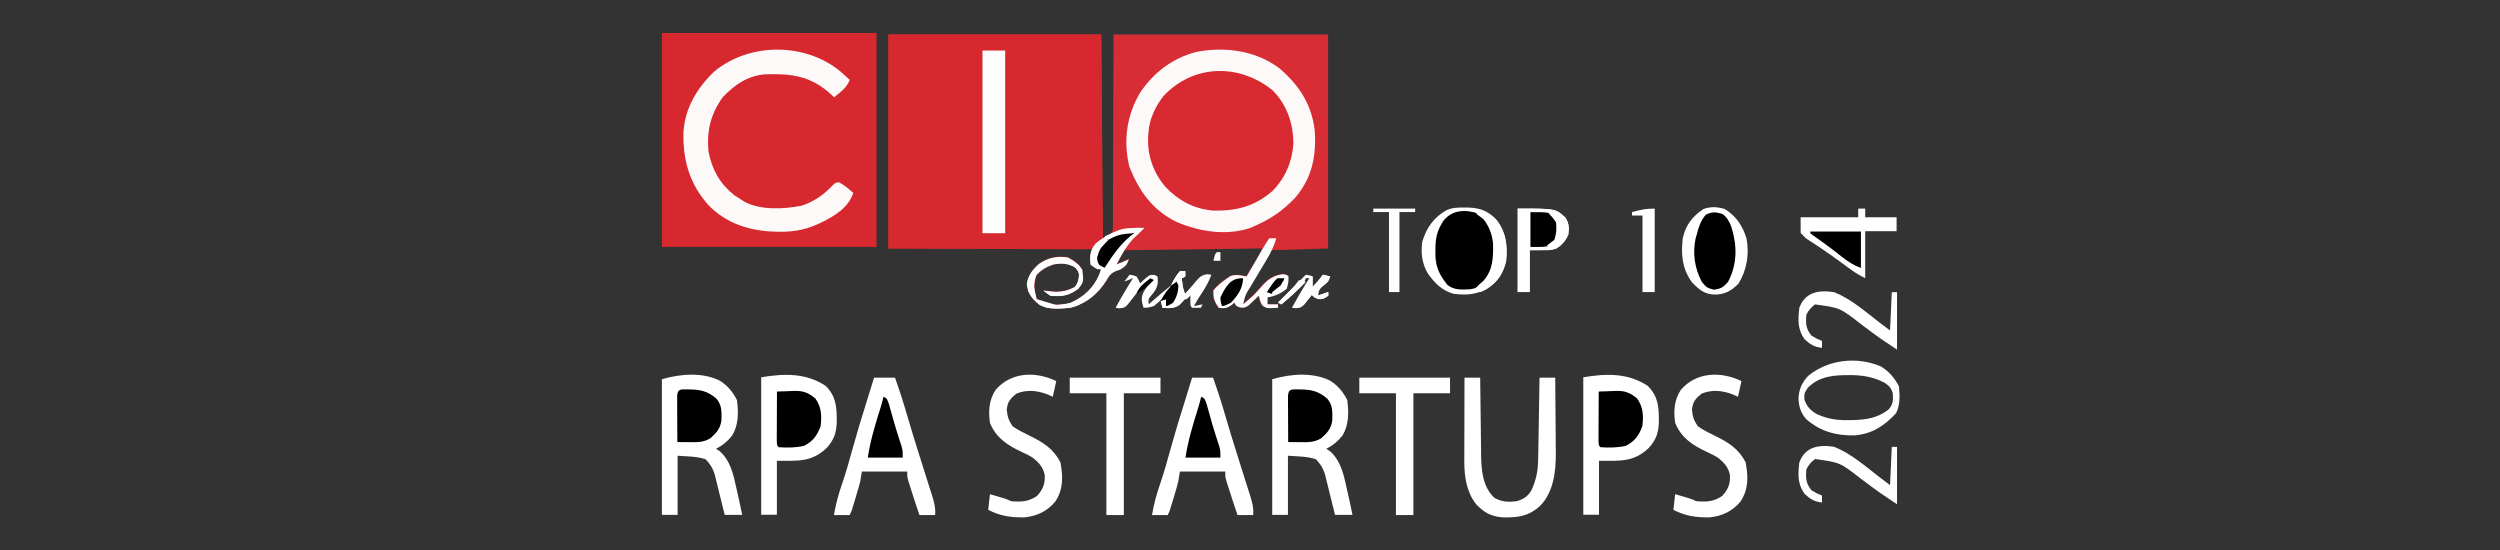 <svg width="109" height="24" viewBox="0 0 109 24" fill="none" xmlns="http://www.w3.org/2000/svg">
<rect x="0" y="0" width="109" height="24" fill="#333333" stroke="none"/>
<g clip-path="url(#clip0_1292_460)">
<g clip-path="url(#clip1_1292_460)">
<path d="M38.734 1.504C41.797 1.504 44.86 1.504 48.016 1.504C48.041 4.432 48.066 7.361 48.092 10.378C48.476 10.206 48.476 10.206 48.521 9.987C48.521 9.923 48.521 9.86 48.521 9.794C48.522 9.722 48.523 9.649 48.525 9.573C48.524 9.493 48.523 9.413 48.523 9.331C48.523 9.245 48.524 9.159 48.525 9.071C48.527 8.793 48.527 8.515 48.526 8.236C48.527 8.065 48.528 7.894 48.53 7.722C48.533 7.086 48.534 6.449 48.534 5.813C48.539 4.391 48.544 2.969 48.549 1.504C51.637 1.504 54.725 1.504 57.906 1.504C57.906 4.582 57.906 7.661 57.906 10.833C56.664 10.87 56.664 10.87 55.396 10.909C54.93 11.478 54.93 11.478 54.691 12.102C54.611 12.347 54.492 12.546 54.359 12.767C54.218 13 54.218 13 54.178 13.26C54.61 12.902 54.61 12.902 54.982 12.487C55.244 12.186 55.51 11.991 55.919 11.947C56.081 11.97 56.081 11.97 56.157 12.046C56.157 12.297 56.157 12.297 56.081 12.577C55.847 12.783 55.551 12.907 55.244 12.956C55.244 13.056 55.244 13.156 55.244 13.26C55.394 13.26 55.545 13.26 55.7 13.26C55.7 13.31 55.7 13.36 55.7 13.411C55.209 13.439 55.209 13.439 55.025 13.316C54.931 13.171 54.901 13.047 54.863 12.88C54.824 12.92 54.784 12.959 54.743 12.999C54.69 13.049 54.637 13.099 54.583 13.151C54.531 13.201 54.479 13.251 54.425 13.303C54.255 13.411 54.255 13.411 54.049 13.399C53.874 13.335 53.874 13.335 53.798 13.184C53.756 13.221 53.713 13.259 53.67 13.297C53.462 13.432 53.357 13.45 53.113 13.411C52.927 13.132 52.874 12.99 52.885 12.653C53.061 12.438 53.265 12.277 53.494 12.122C53.54 12.09 53.586 12.059 53.633 12.026C53.878 11.943 54.081 11.998 54.331 12.046C54.431 11.887 54.531 11.727 54.63 11.567C54.659 11.522 54.687 11.477 54.716 11.431C54.84 11.232 54.941 11.055 55.015 10.833C52.04 10.87 52.04 10.87 49.005 10.909C48.905 11.109 48.804 11.309 48.701 11.515C48.971 11.409 48.971 11.409 49.233 11.288C49.145 11.552 49.083 11.596 48.853 11.743C48.791 11.764 48.729 11.784 48.665 11.806C48.437 11.911 48.382 11.997 48.259 12.212C47.87 12.825 47.363 13.242 46.647 13.411C46.205 13.462 45.755 13.495 45.349 13.288C45.018 13.021 44.844 12.813 44.783 12.387C44.84 11.987 45.017 11.767 45.31 11.496C45.715 11.221 46.085 11.141 46.571 11.212C46.86 11.364 46.998 11.472 47.179 11.743C47.239 12.271 47.239 12.271 47.013 12.568C46.609 12.872 46.306 12.92 45.81 12.88C45.639 12.765 45.639 12.765 45.505 12.653C45.553 12.661 45.601 12.669 45.651 12.677C46.132 12.745 46.44 12.726 46.875 12.501C47.011 12.332 47.023 12.22 47.06 12.008C47.041 11.806 47.041 11.806 46.88 11.643C46.562 11.469 46.317 11.457 45.962 11.515C45.649 11.616 45.42 11.743 45.201 11.989C45.072 12.342 45.081 12.673 45.201 13.032C45.661 13.245 46.191 13.366 46.678 13.196C47.26 12.937 47.678 12.557 47.935 11.97C47.962 11.895 47.989 11.82 48.016 11.743C47.955 11.719 47.894 11.696 47.831 11.672C47.636 11.591 47.636 11.591 47.56 11.515C47.542 11.02 47.542 11.02 47.636 10.833C44.698 10.833 41.761 10.833 38.734 10.833C38.734 7.754 38.734 4.676 38.734 1.504Z" fill="#D82D34"/>
<path d="M28.859 1.438C31.947 1.438 35.035 1.438 38.217 1.438C38.217 4.516 38.217 7.594 38.217 10.766C35.129 10.766 32.041 10.766 28.859 10.766C28.859 7.688 28.859 4.609 28.859 1.438Z" fill="#D8282F"/>
<path d="M38.734 1.504C41.797 1.504 44.86 1.504 48.016 1.504C48.022 2.987 48.029 4.47 48.035 5.998C48.038 6.466 48.041 6.934 48.044 7.417C48.045 7.989 48.045 7.989 48.045 8.256C48.046 8.443 48.047 8.63 48.048 8.817C48.05 9.1 48.051 9.383 48.051 9.666C48.052 9.75 48.053 9.833 48.054 9.919C48.053 10.034 48.053 10.034 48.053 10.15C48.053 10.216 48.053 10.283 48.053 10.351C48.002 10.595 47.91 10.684 47.712 10.833C47.534 10.87 47.534 10.87 47.334 10.869C47.259 10.87 47.183 10.87 47.105 10.87C47.022 10.869 46.939 10.868 46.853 10.867C46.72 10.867 46.72 10.867 46.583 10.867C46.295 10.867 46.007 10.865 45.718 10.862C45.54 10.862 45.362 10.861 45.184 10.861C44.524 10.86 43.864 10.855 43.204 10.852C40.992 10.842 40.992 10.842 38.734 10.833C38.734 7.754 38.734 4.676 38.734 1.504Z" fill="#D8282F"/>
<path d="M55.104 3.701C55.171 3.751 55.171 3.751 55.24 3.803C55.302 3.848 55.365 3.894 55.429 3.941C55.633 4.117 55.758 4.286 55.901 4.514C55.945 4.583 55.989 4.652 56.035 4.724C56.447 5.48 56.449 6.322 56.229 7.14C55.912 7.989 55.369 8.566 54.555 8.96C53.792 9.297 52.854 9.318 52.069 9.038C51.24 8.672 50.657 8.183 50.299 7.339C49.986 6.519 49.958 5.703 50.306 4.886C50.757 3.979 51.452 3.535 52.372 3.172C53.337 2.993 54.284 3.15 55.104 3.701Z" fill="#D82930"/>
<path d="M55.763 2.963C56.628 3.688 57.196 4.561 57.322 5.694C57.399 6.805 57.206 7.769 56.459 8.634C55.933 9.182 55.416 9.54 54.717 9.846C54.656 9.874 54.595 9.901 54.532 9.93C53.477 10.296 52.299 10.1 51.304 9.678C50.252 9.167 49.656 8.322 49.239 7.267C48.966 6.137 49.125 5.017 49.714 4.03C50.31 3.15 51.13 2.531 52.168 2.262C53.413 2.027 54.727 2.197 55.763 2.963ZM50.736 4.177C50.388 4.614 50.11 5.19 50.076 5.751C50.07 5.815 50.064 5.879 50.059 5.946C50.017 6.754 50.272 7.499 50.792 8.124C51.367 8.741 52.065 9.121 52.917 9.182C53.911 9.201 54.715 8.994 55.477 8.329C56.04 7.759 56.342 7.049 56.393 6.251C56.382 5.369 56.111 4.562 55.477 3.93C54.022 2.761 52.041 2.797 50.736 4.177Z" fill="#FDF9F9"/>
<path d="M36.623 3.099C36.769 3.224 36.911 3.351 37.051 3.482C36.946 3.726 36.828 3.865 36.623 4.032C36.575 4.072 36.527 4.111 36.477 4.152C36.44 4.181 36.404 4.21 36.366 4.241C36.313 4.19 36.313 4.19 36.26 4.138C35.369 3.315 34.531 3.2 33.361 3.241C32.604 3.295 32.026 3.699 31.516 4.231C30.989 4.96 30.808 5.695 30.888 6.592C31.043 7.399 31.375 7.994 32.015 8.511C32.12 8.582 32.226 8.65 32.334 8.715C32.384 8.747 32.434 8.778 32.485 8.81C33.201 9.175 34.19 9.118 34.96 8.966C35.491 8.79 35.931 8.484 36.309 8.075C36.442 7.957 36.442 7.957 36.585 7.952C36.824 8.071 37.003 8.235 37.203 8.412C36.983 9.059 36.418 9.395 35.829 9.692C35.232 9.985 34.697 10.109 34.036 10.104C33.977 10.104 33.917 10.103 33.856 10.103C32.729 10.08 31.686 9.77 30.888 8.943C30.065 8.022 29.764 6.97 29.8 5.76C29.86 4.708 30.405 3.816 31.158 3.103C32.697 1.848 35.093 1.855 36.623 3.099Z" fill="#FDF9F9"/>
<path d="M57.986 16.593C58.332 16.81 58.557 17.082 58.74 17.443C58.811 17.974 58.816 18.52 58.533 18.989C58.337 19.235 58.111 19.425 57.827 19.567C57.884 19.604 57.94 19.642 57.998 19.68C58.465 20.103 58.585 20.692 58.716 21.287C58.741 21.392 58.741 21.392 58.765 21.5C58.837 21.815 58.906 22.131 58.968 22.449C58.717 22.449 58.466 22.449 58.208 22.449C58.195 22.396 58.182 22.344 58.168 22.29C58.129 22.131 58.089 21.973 58.049 21.815C58.001 21.623 57.953 21.431 57.907 21.238C57.882 21.138 57.857 21.037 57.832 20.936C57.809 20.844 57.787 20.751 57.763 20.655C57.67 20.386 57.569 20.225 57.371 20.022C56.983 19.893 56.561 19.901 56.154 19.87C56.154 20.721 56.154 21.572 56.154 22.449C55.928 22.449 55.702 22.449 55.469 22.449C55.469 20.497 55.469 18.544 55.469 16.533C56.271 16.304 57.211 16.216 57.986 16.593Z" fill="white"/>
<path d="M31.377 16.593C31.723 16.81 31.948 17.082 32.131 17.443C32.201 17.974 32.207 18.52 31.924 18.989C31.728 19.235 31.502 19.425 31.218 19.567C31.274 19.604 31.331 19.642 31.389 19.68C31.856 20.103 31.976 20.692 32.107 21.287C32.131 21.392 32.131 21.392 32.156 21.5C32.228 21.815 32.296 22.131 32.359 22.449C32.108 22.449 31.857 22.449 31.598 22.449C31.585 22.396 31.572 22.344 31.559 22.29C31.52 22.131 31.48 21.973 31.44 21.815C31.391 21.623 31.344 21.431 31.298 21.238C31.273 21.138 31.248 21.037 31.223 20.936C31.2 20.844 31.177 20.751 31.154 20.655C31.061 20.386 30.959 20.225 30.761 20.022C30.373 19.893 29.952 19.901 29.544 19.87C29.544 20.721 29.544 21.572 29.544 22.449C29.318 22.449 29.092 22.449 28.859 22.449C28.859 20.497 28.859 18.544 28.859 16.533C29.662 16.304 30.602 16.216 31.377 16.593Z" fill="white"/>
<path d="M71.841 16.824C72.301 17.282 72.326 17.742 72.327 18.367C72.316 18.864 72.213 19.171 71.881 19.536C71.22 20.157 70.647 20.09 69.716 20.09C69.716 20.866 69.716 21.642 69.716 22.441C69.49 22.441 69.264 22.441 69.031 22.441C69.031 20.464 69.031 18.486 69.031 16.449C70.031 16.283 70.971 16.251 71.841 16.824Z" fill="white"/>
<path d="M35.998 16.824C36.458 17.282 36.482 17.742 36.483 18.367C36.473 18.864 36.369 19.171 36.037 19.536C35.377 20.157 34.803 20.09 33.872 20.09C33.872 20.866 33.872 21.642 33.872 22.441C33.646 22.441 33.42 22.441 33.188 22.441C33.188 20.464 33.188 18.486 33.188 16.449C34.188 16.283 35.127 16.251 35.998 16.824Z" fill="white"/>
<path d="M51.976 16.465C52.278 16.465 52.579 16.465 52.889 16.465C52.945 16.628 53.001 16.79 53.056 16.953C53.087 17.044 53.118 17.134 53.149 17.228C53.254 17.545 53.347 17.864 53.441 18.185C53.589 18.692 53.745 19.197 53.904 19.701C53.925 19.77 53.947 19.839 53.969 19.91C54.058 20.193 54.148 20.476 54.237 20.759C54.304 20.968 54.37 21.179 54.436 21.389C54.457 21.452 54.477 21.516 54.498 21.582C54.591 21.881 54.667 22.139 54.639 22.456C54.413 22.456 54.187 22.456 53.955 22.456C53.819 22.056 53.687 21.655 53.56 21.252C53.534 21.17 53.507 21.087 53.48 21.002C53.422 20.788 53.422 20.788 53.422 20.56C52.769 20.56 52.116 20.56 51.444 20.56C51.419 20.71 51.394 20.861 51.368 21.015C51.341 21.123 51.311 21.23 51.28 21.337C51.263 21.393 51.247 21.449 51.23 21.506C51.204 21.592 51.204 21.592 51.178 21.679C51.16 21.737 51.143 21.795 51.126 21.855C50.998 22.284 50.998 22.284 50.911 22.456C50.685 22.456 50.459 22.456 50.227 22.456C50.309 21.972 50.432 21.524 50.594 21.06C50.757 20.584 50.891 20.102 51.025 19.617C51.227 18.89 51.442 18.169 51.672 17.451C51.775 17.122 51.875 16.794 51.976 16.465Z" fill="white"/>
<path d="M38.109 16.465C38.41 16.465 38.712 16.465 39.022 16.465C39.078 16.628 39.133 16.79 39.189 16.953C39.219 17.044 39.25 17.134 39.282 17.228C39.386 17.545 39.48 17.864 39.574 18.185C39.722 18.692 39.877 19.197 40.036 19.701C40.058 19.77 40.08 19.839 40.102 19.91C40.191 20.193 40.28 20.476 40.37 20.759C40.437 20.968 40.503 21.179 40.569 21.389C40.59 21.452 40.61 21.516 40.631 21.582C40.724 21.881 40.8 22.139 40.772 22.456C40.546 22.456 40.32 22.456 40.087 22.456C39.951 22.056 39.82 21.655 39.693 21.252C39.666 21.17 39.64 21.087 39.613 21.002C39.555 20.788 39.555 20.788 39.555 20.56C38.902 20.56 38.249 20.56 37.577 20.56C37.551 20.71 37.526 20.861 37.501 21.015C37.473 21.123 37.444 21.23 37.413 21.337C37.396 21.393 37.38 21.449 37.362 21.506C37.337 21.592 37.337 21.592 37.31 21.679C37.293 21.737 37.276 21.795 37.258 21.855C37.131 22.284 37.131 22.284 37.044 22.456C36.818 22.456 36.592 22.456 36.359 22.456C36.442 21.972 36.565 21.524 36.727 21.06C36.89 20.584 37.024 20.102 37.158 19.617C37.36 18.89 37.575 18.169 37.805 17.451C37.907 17.122 38.008 16.794 38.109 16.465Z" fill="white"/>
<path d="M63.852 16.465C64.078 16.465 64.304 16.465 64.537 16.465C64.538 16.515 64.538 16.564 64.538 16.615C64.543 17.134 64.55 17.654 64.557 18.173C64.56 18.366 64.562 18.56 64.564 18.753C64.566 19.032 64.57 19.311 64.574 19.59C64.575 19.676 64.575 19.762 64.576 19.85C64.588 20.514 64.643 21.212 65.146 21.698C65.472 21.891 65.764 21.898 66.135 21.85C66.425 21.766 66.606 21.646 66.765 21.387C66.967 20.955 67.055 20.549 67.063 20.073C67.065 19.992 67.066 19.912 67.068 19.829C67.069 19.743 67.07 19.657 67.072 19.568C67.073 19.48 67.075 19.391 67.077 19.299C67.082 19.017 67.086 18.734 67.091 18.451C67.094 18.259 67.097 18.067 67.1 17.875C67.109 17.405 67.116 16.935 67.124 16.465C67.35 16.465 67.576 16.465 67.808 16.465C67.814 17.021 67.818 17.576 67.821 18.132C67.822 18.321 67.824 18.51 67.826 18.698C67.829 18.971 67.83 19.244 67.831 19.516C67.832 19.6 67.833 19.683 67.834 19.769C67.835 20.567 67.735 21.455 67.151 22.053C66.64 22.515 66.182 22.574 65.501 22.556C65.002 22.514 64.704 22.344 64.361 21.987C63.947 21.465 63.842 20.783 63.844 20.133C63.844 20.051 63.844 19.969 63.844 19.884C63.844 19.797 63.845 19.71 63.845 19.62C63.845 19.53 63.845 19.439 63.845 19.346C63.846 19.059 63.847 18.772 63.848 18.484C63.848 18.289 63.848 18.094 63.849 17.898C63.849 17.421 63.851 16.943 63.852 16.465Z" fill="white"/>
<path d="M75.19 9.107C75.691 9.409 75.981 9.841 76.148 10.392C76.284 11.065 76.162 11.786 75.799 12.368C75.496 12.675 75.221 12.832 74.786 12.847C74.32 12.84 74.088 12.637 73.769 12.311C73.334 11.702 73.292 11.13 73.364 10.396C73.491 9.812 73.782 9.438 74.277 9.107C74.601 8.999 74.863 9.013 75.19 9.107Z" fill="black"/>
<path d="M42.836 2.203C43.162 2.203 43.489 2.203 43.825 2.203C43.825 4.831 43.825 7.459 43.825 10.167C43.499 10.167 43.172 10.167 42.836 10.167C42.836 7.539 42.836 4.911 42.836 2.203Z" fill="#FEFEFE"/>
<path d="M75.928 16.616C75.878 16.842 75.828 17.067 75.776 17.299C75.691 17.262 75.606 17.224 75.519 17.185C75.076 17.021 74.623 16.98 74.183 17.166C73.918 17.391 73.809 17.504 73.769 17.858C73.802 18.176 73.847 18.323 74.026 18.588C74.262 18.751 74.515 18.875 74.773 19.001C75.36 19.29 75.803 19.563 76.109 20.157C76.225 20.772 76.241 21.317 75.894 21.857C75.541 22.289 75.092 22.501 74.536 22.558C73.944 22.564 73.49 22.501 72.961 22.229C72.986 22.004 73.011 21.778 73.037 21.546C73.161 21.582 73.284 21.619 73.408 21.655C73.477 21.676 73.546 21.696 73.617 21.717C73.798 21.774 73.798 21.774 73.95 21.85C74.38 21.894 74.728 21.875 75.091 21.622C75.352 21.328 75.447 21.094 75.425 20.709C75.358 20.368 75.165 20.164 74.901 19.954C74.745 19.857 74.588 19.78 74.421 19.704C73.805 19.419 73.299 19.088 73.037 18.437C72.965 17.915 72.992 17.441 73.287 16.994C73.968 16.21 75.034 16.183 75.928 16.616Z" fill="white"/>
<path d="M46.053 16.616C46.003 16.842 45.953 17.067 45.901 17.299C45.816 17.262 45.731 17.224 45.644 17.185C45.201 17.021 44.748 16.98 44.308 17.166C44.043 17.391 43.934 17.504 43.894 17.858C43.927 18.176 43.972 18.323 44.151 18.588C44.387 18.751 44.64 18.875 44.898 19.001C45.485 19.29 45.928 19.563 46.234 20.157C46.35 20.772 46.366 21.317 46.019 21.857C45.666 22.289 45.217 22.501 44.661 22.558C44.069 22.564 43.615 22.501 43.086 22.229C43.111 22.004 43.136 21.778 43.162 21.546C43.286 21.582 43.409 21.619 43.533 21.655C43.602 21.676 43.671 21.696 43.742 21.717C43.923 21.774 43.923 21.774 44.075 21.85C44.505 21.894 44.852 21.875 45.216 21.622C45.477 21.328 45.572 21.094 45.55 20.709C45.483 20.368 45.29 20.164 45.026 19.954C44.87 19.857 44.713 19.78 44.546 19.704C43.93 19.419 43.424 19.088 43.162 18.437C43.09 17.915 43.117 17.441 43.412 16.994C44.093 16.21 45.159 16.183 46.053 16.616Z" fill="white"/>
<path d="M64.309 9.256C64.716 9.418 64.899 9.701 65.076 10.087C65.265 10.713 65.244 11.419 64.934 12.001C64.765 12.252 64.582 12.457 64.309 12.593C63.446 12.683 63.446 12.683 63.13 12.441C62.731 11.965 62.585 11.542 62.597 10.925C62.596 10.867 62.595 10.81 62.594 10.751C62.597 10.207 62.784 9.822 63.13 9.408C63.472 9.151 63.906 9.199 64.309 9.256Z" fill="black"/>
<path d="M59.266 16.465C60.571 16.465 61.877 16.465 63.222 16.465C63.222 16.69 63.222 16.915 63.222 17.147C62.694 17.147 62.167 17.147 61.624 17.147C61.624 18.899 61.624 20.651 61.624 22.456C61.373 22.456 61.122 22.456 60.863 22.456C60.863 20.704 60.863 18.953 60.863 17.147C60.336 17.147 59.809 17.147 59.266 17.147C59.266 16.922 59.266 16.697 59.266 16.465Z" fill="white"/>
<path d="M46.641 16.465C47.946 16.465 49.252 16.465 50.597 16.465C50.597 16.69 50.597 16.915 50.597 17.147C50.069 17.147 49.542 17.147 48.999 17.147C48.999 18.899 48.999 20.651 48.999 22.456C48.748 22.456 48.497 22.456 48.238 22.456C48.238 20.704 48.238 18.953 48.238 17.147C47.711 17.147 47.184 17.147 46.641 17.147C46.641 16.922 46.641 16.697 46.641 16.465Z" fill="white"/>
<path d="M81.018 9.094C81.119 9.094 81.219 9.094 81.323 9.094C81.323 9.219 81.323 9.344 81.323 9.473C81.775 9.473 82.227 9.473 82.692 9.473C82.692 9.673 82.692 9.873 82.692 10.08C82.24 10.08 81.788 10.08 81.323 10.08C81.323 10.755 81.323 11.431 81.323 12.127C81.101 12.017 80.926 11.918 80.729 11.775C80.674 11.735 80.619 11.695 80.562 11.654C80.443 11.567 80.323 11.48 80.204 11.392C79.908 11.176 79.612 10.963 79.305 10.763C79.252 10.728 79.2 10.692 79.145 10.656C79.046 10.589 78.946 10.525 78.844 10.462C78.709 10.37 78.709 10.37 78.508 10.156C78.508 9.93 78.508 9.705 78.508 9.473C79.336 9.473 80.165 9.473 81.018 9.473C81.018 9.348 81.018 9.223 81.018 9.094Z" fill="white"/>
<path d="M82.011 15.978C82.352 16.188 82.615 16.487 82.793 16.843C82.831 17.257 82.851 17.629 82.674 18.01C82.16 18.562 81.636 18.918 80.858 18.983C80.054 18.997 79.379 18.816 78.761 18.285C78.512 18.011 78.436 17.744 78.414 17.379C78.434 16.97 78.558 16.689 78.837 16.388C79.708 15.671 80.968 15.532 82.011 15.978ZM78.823 16.905C78.665 17.14 78.665 17.14 78.671 17.417C78.781 17.736 78.933 17.89 79.218 18.057C79.682 18.264 80.066 18.324 80.573 18.318C80.64 18.317 80.706 18.317 80.775 18.316C81.361 18.302 81.893 18.223 82.355 17.84C82.546 17.609 82.542 17.451 82.527 17.161C82.476 16.938 82.364 16.818 82.176 16.691C81.664 16.424 81.164 16.348 80.592 16.355C80.492 16.356 80.492 16.356 80.39 16.357C79.782 16.372 79.266 16.462 78.823 16.905Z" fill="white"/>
<path d="M66.172 9.094C67.833 9.094 67.833 9.094 68.255 9.492C68.414 9.762 68.417 9.922 68.378 10.231C68.251 10.511 68.106 10.676 67.846 10.838C67.617 10.914 67.617 10.914 66.704 10.914C66.704 11.515 66.704 12.115 66.704 12.734C66.529 12.734 66.353 12.734 66.172 12.734C66.172 11.533 66.172 10.332 66.172 9.094Z" fill="white"/>
<path d="M69.704 17.071C69.847 17.066 69.991 17.061 70.134 17.057C70.244 17.053 70.354 17.048 70.464 17.043C70.853 17.037 71.069 17.119 71.378 17.374C71.649 17.753 71.66 18.138 71.606 18.587C71.459 18.984 71.263 19.254 70.878 19.441C70.513 19.52 70.153 19.525 69.78 19.498C69.704 19.422 69.704 19.422 69.695 19.197C69.696 19.099 69.696 19.001 69.697 18.9C69.697 18.848 69.697 18.796 69.697 18.742C69.697 18.575 69.698 18.408 69.699 18.241C69.7 18.128 69.7 18.016 69.7 17.903C69.701 17.625 69.702 17.348 69.704 17.071Z" fill="black"/>
<path d="M33.876 17.071C34.019 17.066 34.163 17.061 34.306 17.057C34.416 17.053 34.526 17.048 34.636 17.043C35.025 17.037 35.241 17.119 35.55 17.374C35.821 17.753 35.832 18.138 35.778 18.587C35.631 18.984 35.435 19.254 35.05 19.441C34.685 19.52 34.324 19.525 33.952 19.498C33.876 19.422 33.876 19.422 33.867 19.197C33.868 19.099 33.868 19.001 33.868 18.9C33.868 18.848 33.869 18.796 33.869 18.742C33.869 18.575 33.87 18.408 33.871 18.241C33.871 18.128 33.872 18.016 33.872 17.903C33.873 17.625 33.874 17.348 33.876 17.071Z" fill="black"/>
<path d="M49.901 9.937C49.742 10.095 49.584 10.251 49.416 10.401C49.11 10.735 48.886 11.125 48.684 11.529C48.953 11.423 48.953 11.423 49.216 11.302C49.128 11.566 49.066 11.61 48.836 11.757C48.774 11.777 48.712 11.798 48.648 11.82C48.42 11.925 48.364 12.011 48.242 12.226C47.853 12.839 47.346 13.256 46.63 13.425C46.188 13.476 45.738 13.509 45.331 13.302C45.001 13.035 44.827 12.827 44.766 12.401C44.823 12.001 44.999 11.781 45.293 11.51C45.698 11.235 46.068 11.155 46.553 11.226C46.843 11.378 46.981 11.486 47.162 11.757C47.222 12.285 47.222 12.285 46.996 12.582C46.592 12.886 46.289 12.934 45.793 12.894C45.622 12.779 45.622 12.779 45.488 12.667C45.536 12.675 45.584 12.683 45.633 12.691C46.115 12.759 46.423 12.74 46.858 12.515C46.994 12.346 47.006 12.235 47.043 12.022C47.024 11.82 47.024 11.82 46.863 11.657C46.545 11.483 46.3 11.471 45.945 11.529C45.632 11.63 45.403 11.757 45.184 12.003C45.055 12.357 45.064 12.687 45.184 13.046C45.644 13.259 46.174 13.38 46.66 13.21C47.243 12.951 47.661 12.571 47.918 11.984C47.945 11.909 47.971 11.834 47.999 11.757C47.938 11.733 47.877 11.71 47.814 11.686C47.619 11.605 47.619 11.605 47.542 11.529C47.513 11.149 47.521 10.914 47.771 10.619C48.429 10.085 49.059 9.889 49.901 9.937Z" fill="white"/>
<path d="M63.866 9.048C63.923 9.048 63.98 9.049 64.038 9.05C64.526 9.07 64.867 9.188 65.207 9.55C65.659 10.12 65.725 10.654 65.663 11.37C65.536 11.917 65.299 12.28 64.827 12.584C64.363 12.856 63.906 12.872 63.381 12.812C62.872 12.675 62.534 12.325 62.24 11.901C61.996 11.473 61.944 11.021 62.012 10.536C62.193 9.933 62.518 9.467 63.078 9.159C63.338 9.049 63.587 9.044 63.866 9.048ZM62.925 9.626C62.652 10.052 62.572 10.415 62.582 10.915C62.581 10.973 62.58 11.03 62.579 11.089C62.582 11.633 62.769 12.018 63.115 12.432C63.405 12.65 63.728 12.632 64.078 12.615C64.379 12.572 64.534 12.496 64.751 12.281C65.143 11.651 65.195 11.036 65.131 10.309C65.015 9.917 64.84 9.642 64.556 9.351C63.953 9.111 63.352 9.115 62.925 9.626Z" fill="white"/>
<path d="M75.19 9.107C75.691 9.409 75.981 9.841 76.148 10.392C76.284 11.065 76.162 11.786 75.799 12.368C75.496 12.675 75.221 12.832 74.786 12.847C74.32 12.84 74.088 12.637 73.769 12.311C73.334 11.702 73.292 11.13 73.364 10.396C73.491 9.812 73.782 9.438 74.277 9.107C74.601 8.999 74.863 9.013 75.19 9.107ZM74.372 9.363C74.141 9.632 74.062 9.905 73.973 10.244C73.959 10.293 73.945 10.341 73.93 10.391C73.79 11.044 73.887 11.704 74.201 12.292C74.417 12.545 74.417 12.545 74.729 12.633C75.036 12.584 75.135 12.526 75.342 12.292C75.75 11.515 75.745 10.717 75.487 9.892C75.396 9.654 75.312 9.499 75.114 9.334C74.81 9.241 74.659 9.22 74.372 9.363Z" fill="white"/>
<path d="M56.669 16.979C57.168 16.983 57.483 17.049 57.867 17.381C58.114 17.674 58.092 17.934 58.089 18.305C58.051 18.67 57.874 18.872 57.606 19.107C57.299 19.294 57.034 19.281 56.683 19.278C56.586 19.277 56.49 19.276 56.39 19.276C56.279 19.274 56.279 19.274 56.165 19.273C56.163 18.961 56.162 18.649 56.161 18.337C56.16 18.231 56.16 18.125 56.159 18.019C56.158 17.867 56.158 17.714 56.157 17.562C56.157 17.47 56.157 17.378 56.156 17.284C56.171 16.915 56.337 16.984 56.669 16.979Z" fill="black"/>
<path d="M30.036 16.979C30.535 16.983 30.85 17.049 31.234 17.381C31.481 17.674 31.459 17.934 31.456 18.305C31.418 18.67 31.241 18.872 30.973 19.107C30.667 19.294 30.401 19.281 30.05 19.278C29.954 19.277 29.857 19.276 29.757 19.276C29.646 19.274 29.646 19.274 29.532 19.273C29.53 18.961 29.529 18.649 29.528 18.337C29.527 18.231 29.527 18.125 29.526 18.019C29.525 17.867 29.525 17.714 29.525 17.562C29.524 17.47 29.524 17.378 29.523 17.284C29.539 16.915 29.705 16.984 30.036 16.979Z" fill="black"/>
<path d="M79.972 19.482C80.706 19.773 81.349 20.344 81.97 20.822C82.115 20.933 82.26 21.042 82.406 21.151C82.431 20.6 82.456 20.049 82.482 19.482C82.558 19.482 82.633 19.482 82.71 19.482C82.71 20.308 82.71 21.134 82.71 21.985C81.942 21.474 81.942 21.474 81.664 21.266C81.604 21.222 81.543 21.177 81.481 21.131C81.359 21.04 81.237 20.948 81.114 20.857C80.222 20.163 80.222 20.163 79.135 20.013C78.955 20.154 78.856 20.265 78.754 20.468C78.726 20.844 78.736 21.083 78.983 21.378C79.216 21.517 79.216 21.517 79.439 21.606C79.439 21.706 79.439 21.806 79.439 21.909C79.103 21.871 78.923 21.761 78.678 21.53C78.368 21.102 78.391 20.674 78.45 20.165C78.707 19.468 79.311 19.377 79.972 19.482Z" fill="white"/>
<path d="M79.972 12.74C80.706 13.031 81.349 13.602 81.97 14.08C82.115 14.191 82.26 14.299 82.406 14.408C82.431 13.858 82.456 13.307 82.482 12.74C82.558 12.74 82.633 12.74 82.71 12.74C82.71 13.566 82.71 14.392 82.71 15.243C81.942 14.732 81.942 14.732 81.664 14.524C81.604 14.479 81.543 14.435 81.481 14.389C81.359 14.297 81.237 14.206 81.114 14.114C80.222 13.42 80.222 13.42 79.135 13.271C78.955 13.412 78.856 13.523 78.754 13.726C78.726 14.102 78.736 14.341 78.983 14.636C79.216 14.774 79.216 14.774 79.439 14.863C79.439 14.963 79.439 15.064 79.439 15.167C79.103 15.129 78.923 15.019 78.678 14.788C78.368 14.36 78.391 13.932 78.45 13.422C78.707 12.726 79.311 12.634 79.972 12.74Z" fill="white"/>
<path d="M55.342 10.387C55.443 10.387 55.543 10.387 55.647 10.387C55.549 10.708 55.427 10.98 55.255 11.268C55.208 11.347 55.161 11.426 55.114 11.507C55.065 11.588 55.017 11.668 54.967 11.752C54.871 11.913 54.775 12.074 54.679 12.235C54.615 12.342 54.615 12.342 54.551 12.45C54.303 12.837 54.303 12.837 54.201 13.269C54.633 12.912 54.633 12.912 55.005 12.496C55.266 12.195 55.532 12 55.941 11.956C56.103 11.979 56.103 11.979 56.179 12.055C56.179 12.306 56.179 12.306 56.103 12.586C55.869 12.792 55.574 12.916 55.266 12.965C55.266 13.066 55.266 13.166 55.266 13.269C55.417 13.269 55.567 13.269 55.723 13.269C55.723 13.319 55.723 13.369 55.723 13.42C55.232 13.448 55.232 13.448 55.047 13.326C54.954 13.181 54.924 13.056 54.886 12.889C54.846 12.929 54.807 12.968 54.766 13.008C54.713 13.058 54.66 13.108 54.605 13.16C54.553 13.21 54.501 13.26 54.447 13.312C54.277 13.42 54.277 13.42 54.071 13.408C53.897 13.345 53.897 13.345 53.821 13.193C53.778 13.23 53.736 13.268 53.692 13.307C53.484 13.441 53.379 13.459 53.136 13.42C52.949 13.141 52.896 12.999 52.908 12.662C53.083 12.447 53.287 12.287 53.516 12.131C53.562 12.1 53.608 12.068 53.656 12.035C53.9 11.953 54.104 12.008 54.353 12.055C54.378 12.013 54.402 11.97 54.428 11.927C54.539 11.734 54.651 11.541 54.762 11.349C54.801 11.282 54.839 11.215 54.879 11.146C54.916 11.082 54.954 11.018 54.992 10.952C55.026 10.893 55.061 10.833 55.096 10.772C55.174 10.641 55.258 10.514 55.342 10.387Z" fill="white"/>
<path d="M52.372 17.297C52.524 17.373 52.524 17.373 52.612 17.628C52.643 17.738 52.675 17.849 52.705 17.96C52.738 18.078 52.772 18.196 52.805 18.313C52.822 18.372 52.838 18.431 52.855 18.491C52.948 18.813 53.053 19.13 53.156 19.448C53.209 19.648 53.209 19.648 53.209 19.951C52.707 19.951 52.205 19.951 51.688 19.951C51.799 19.198 52.021 18.486 52.248 17.761C52.294 17.607 52.334 17.453 52.372 17.297Z" fill="black"/>
<path d="M38.521 17.297C38.673 17.373 38.673 17.373 38.76 17.628C38.792 17.738 38.823 17.849 38.853 17.96C38.887 18.078 38.92 18.196 38.954 18.313C38.97 18.372 38.987 18.431 39.004 18.491C39.097 18.813 39.201 19.13 39.304 19.448C39.358 19.648 39.358 19.648 39.358 19.951C38.855 19.951 38.353 19.951 37.836 19.951C37.947 19.198 38.169 18.486 38.396 17.761C38.443 17.607 38.483 17.453 38.521 17.297Z" fill="black"/>
<path d="M72.145 9.094C72.145 10.295 72.145 11.496 72.145 12.734C71.969 12.734 71.794 12.734 71.613 12.734C71.613 11.633 71.613 10.532 71.613 9.397C71.462 9.397 71.311 9.397 71.156 9.397C71.156 9.347 71.156 9.297 71.156 9.245C71.515 9.149 71.768 9.094 72.145 9.094Z" fill="white"/>
<path d="M78.93 10.094C79.658 10.094 80.386 10.094 81.136 10.094C81.136 10.619 81.136 11.145 81.136 11.687C80.799 11.552 80.566 11.405 80.29 11.184C80.203 11.116 80.116 11.048 80.029 10.98C79.964 10.929 79.964 10.929 79.897 10.877C79.63 10.671 79.353 10.478 79.078 10.283C79.029 10.246 78.98 10.208 78.93 10.17C78.93 10.145 78.93 10.12 78.93 10.094Z" fill="black"/>
<path d="M59.875 9.094C60.478 9.094 61.08 9.094 61.701 9.094C61.701 9.144 61.701 9.194 61.701 9.245C61.475 9.245 61.249 9.245 61.016 9.245C61.016 10.397 61.016 11.548 61.016 12.734C60.866 12.734 60.715 12.734 60.56 12.734C60.56 11.583 60.56 10.432 60.56 9.245C60.334 9.245 60.108 9.245 59.875 9.245C59.875 9.195 59.875 9.145 59.875 9.094Z" fill="white"/>
<path d="M64.379 9.18C64.778 9.208 65.026 9.343 65.292 9.635C65.683 10.188 65.729 10.717 65.672 11.379C65.545 11.924 65.306 12.288 64.835 12.593C64.559 12.749 64.559 12.749 64.36 12.716C64.316 12.7 64.272 12.685 64.227 12.668C64.531 12.365 64.531 12.365 64.688 12.232C65.102 11.753 65.108 11.207 65.096 10.599C65.05 10.2 64.927 9.879 64.683 9.559C64.582 9.483 64.481 9.407 64.379 9.331C64.379 9.281 64.379 9.231 64.379 9.18Z" fill="white"/>
<path d="M66.727 9.25C67.487 9.25 67.487 9.25 67.72 9.392C67.912 9.602 67.941 9.669 67.963 9.956C67.943 10.253 67.896 10.383 67.716 10.615C67.487 10.767 67.487 10.767 66.727 10.767C66.727 10.266 66.727 9.766 66.727 9.25Z" fill="black"/>
<path d="M49.249 11.977C49.392 11.995 49.392 11.995 49.554 12.052C49.649 12.209 49.649 12.209 49.706 12.356C49.809 12.26 49.809 12.26 49.915 12.161C50.137 11.975 50.137 11.975 50.343 11.991C50.384 12.011 50.425 12.031 50.467 12.052C50.506 12.371 50.466 12.536 50.276 12.787C50.223 12.851 50.223 12.851 50.169 12.916C50.065 13.045 50.065 13.045 50.086 13.266C50.126 13.231 50.165 13.196 50.206 13.16C50.491 12.911 50.776 12.665 51.075 12.432C50.908 12.81 50.634 13.084 50.314 13.342C50.048 13.418 50.048 13.418 49.858 13.418C49.77 13.125 49.735 12.977 49.878 12.699C49.993 12.53 50.112 12.365 50.238 12.204C49.836 12.445 49.579 12.735 49.303 13.109C49.066 13.412 49.066 13.412 48.807 13.445C48.752 13.436 48.697 13.427 48.641 13.418C48.88 12.978 49.131 12.549 49.401 12.128C49.276 12.178 49.15 12.228 49.021 12.28C49.096 12.18 49.172 12.08 49.249 11.977Z" fill="white"/>
<path d="M66.172 9.094C67.833 9.094 67.833 9.094 68.255 9.492C68.414 9.762 68.417 9.922 68.378 10.231C68.251 10.509 68.11 10.683 67.846 10.838C67.636 10.89 67.636 10.89 67.465 10.914C67.465 10.839 67.465 10.764 67.465 10.687C67.566 10.609 67.667 10.533 67.769 10.459C67.861 10.185 67.871 9.988 67.846 9.7C67.701 9.489 67.701 9.489 67.541 9.321C67.541 9.271 67.541 9.221 67.541 9.17C67.115 9.17 66.688 9.17 66.248 9.17C66.248 10.346 66.248 11.522 66.248 12.734C66.223 12.734 66.198 12.734 66.172 12.734C66.172 11.533 66.172 10.332 66.172 9.094Z" fill="white"/>
<path d="M51.446 11.828C51.522 11.828 51.597 11.828 51.675 11.828C51.675 11.903 51.675 11.978 51.675 12.056C51.599 12.093 51.599 12.093 51.522 12.132C51.559 12.484 51.559 12.484 51.675 12.814C51.725 12.754 51.776 12.694 51.828 12.632C51.895 12.553 51.963 12.475 52.031 12.397C52.064 12.357 52.097 12.317 52.131 12.276C52.301 12.084 52.39 11.985 52.651 11.954C52.705 11.962 52.76 11.971 52.816 11.98C52.708 12.277 52.566 12.526 52.392 12.79C52.213 13.062 52.213 13.062 52.055 13.345C52.18 13.32 52.306 13.295 52.435 13.269C52.41 13.319 52.385 13.369 52.359 13.421C52.232 13.424 52.106 13.424 51.979 13.421C51.903 13.345 51.903 13.345 51.898 13.075C51.9 12.989 51.901 12.903 51.903 12.814C51.846 12.872 51.79 12.93 51.731 12.989C51.293 13.417 51.293 13.417 50.933 13.435C50.851 13.43 50.77 13.426 50.685 13.421C50.66 13.321 50.635 13.221 50.609 13.117C50.685 13.092 50.76 13.067 50.838 13.042C50.838 13.142 50.838 13.242 50.838 13.345C51.045 13.18 51.197 13.052 51.26 12.789C51.278 12.62 51.29 12.453 51.294 12.283C51.219 12.333 51.144 12.383 51.066 12.435C51.17 12.211 51.281 12.013 51.446 11.828Z" fill="white"/>
<path d="M56.936 11.977C57.098 12.005 57.098 12.005 57.24 12.052C57.24 12.228 57.24 12.403 57.24 12.583C57.391 12.383 57.542 12.183 57.697 11.977C57.797 12.002 57.898 12.027 58.001 12.052C57.925 12.28 57.925 12.28 57.735 12.427C57.54 12.587 57.495 12.644 57.469 12.887C57.619 12.837 57.77 12.787 57.925 12.735C57.925 12.785 57.925 12.835 57.925 12.887C57.697 13.038 57.697 13.038 57.497 13.019C57.408 12.991 57.408 12.991 57.316 12.963C57.291 12.912 57.266 12.862 57.24 12.811C57.189 12.877 57.189 12.877 57.137 12.944C57.091 13 57.045 13.056 56.998 13.114C56.953 13.171 56.908 13.227 56.861 13.285C56.708 13.418 56.708 13.418 56.499 13.437C56.443 13.43 56.386 13.424 56.327 13.418C56.567 12.978 56.818 12.549 57.088 12.128C57.038 12.128 56.988 12.128 56.936 12.128C56.92 12.169 56.905 12.21 56.889 12.253C56.742 12.503 56.534 12.677 56.318 12.868C56.275 12.906 56.232 12.945 56.188 12.984C56.083 13.079 55.977 13.172 55.871 13.266C55.821 13.241 55.77 13.216 55.719 13.19C56.124 12.786 56.53 12.381 56.936 11.977Z" fill="white"/>
<path d="M49.455 10.159C49.419 10.186 49.383 10.213 49.346 10.241C48.84 10.647 48.511 11.139 48.161 11.676C47.866 11.534 47.866 11.534 47.781 11.449C47.742 11.219 47.741 11.059 47.864 10.856C48.171 10.479 48.504 10.239 48.974 10.098C49.156 10.083 49.28 10.111 49.455 10.159Z" fill="black"/>
<path d="M54.2 12.136C54.177 12.586 53.972 12.881 53.667 13.198C53.449 13.312 53.449 13.312 53.287 13.349C53.225 13.198 53.225 13.198 53.211 12.97C53.425 12.515 53.658 12.092 54.2 12.136Z" fill="black"/>
<path d="M51.446 11.828C51.522 11.828 51.597 11.828 51.675 11.828C51.675 11.903 51.675 11.978 51.675 12.056C51.599 12.093 51.599 12.093 51.522 12.132C51.537 12.233 51.537 12.233 51.552 12.336C51.563 12.425 51.573 12.514 51.584 12.605C51.596 12.694 51.607 12.781 51.619 12.872C51.598 13.117 51.598 13.117 51.427 13.3C51.165 13.451 50.983 13.444 50.685 13.421C50.66 13.321 50.635 13.221 50.609 13.117C50.685 13.092 50.76 13.067 50.838 13.042C50.838 13.142 50.838 13.242 50.838 13.345C51.045 13.18 51.197 13.052 51.26 12.789C51.278 12.62 51.29 12.453 51.294 12.283C51.219 12.333 51.144 12.383 51.066 12.435C51.17 12.211 51.281 12.013 51.446 11.828Z" fill="white"/>
<path d="M51.294 12.215C51.319 12.215 51.344 12.215 51.37 12.215C51.394 12.611 51.361 12.865 51.142 13.201C50.975 13.305 50.975 13.305 50.838 13.352C50.838 13.252 50.838 13.152 50.838 13.049C50.762 13.074 50.687 13.099 50.609 13.125C50.719 12.881 50.855 12.699 51.033 12.499C51.08 12.446 51.127 12.392 51.175 12.337C51.215 12.297 51.254 12.256 51.294 12.215Z" fill="black"/>
<path d="M46.733 11.383C46.973 11.487 47.037 11.534 47.189 11.762C47.249 12.29 47.249 12.29 47.023 12.587C46.619 12.891 46.316 12.939 45.82 12.9C45.649 12.784 45.649 12.784 45.516 12.672C45.563 12.68 45.611 12.688 45.661 12.697C46.142 12.764 46.45 12.745 46.885 12.521C47.02 12.353 47.033 12.242 47.071 12.032C47.023 11.753 46.865 11.641 46.657 11.459C46.682 11.434 46.707 11.409 46.733 11.383Z" fill="white"/>
<path d="M57.671 11.977C57.772 12.002 57.872 12.027 57.975 12.052C57.899 12.28 57.899 12.28 57.709 12.427C57.515 12.587 57.469 12.644 57.443 12.887C57.593 12.837 57.744 12.787 57.899 12.735C57.899 12.785 57.899 12.835 57.899 12.887C57.671 13.038 57.671 13.038 57.481 13.029C57.254 12.95 57.186 12.86 57.062 12.659C57.15 12.575 57.15 12.575 57.238 12.489C57.4 12.323 57.538 12.165 57.671 11.977Z" fill="white"/>
<path d="M48.099 10.387C48.174 10.412 48.249 10.437 48.327 10.463C48.294 10.496 48.261 10.529 48.227 10.563C47.947 10.858 47.947 10.858 47.832 11.24C47.859 11.464 47.859 11.464 48.023 11.676C47.972 11.701 47.922 11.726 47.87 11.752C47.718 11.671 47.718 11.671 47.566 11.524C47.528 11.234 47.539 11.052 47.661 10.785C47.796 10.612 47.907 10.494 48.099 10.387Z" fill="white"/>
<path d="M44.819 12.133C44.844 12.208 44.869 12.283 44.895 12.36C44.945 12.36 44.995 12.36 45.047 12.36C45.097 12.586 45.148 12.811 45.199 13.043C45.45 13.118 45.702 13.193 45.96 13.271C45.809 13.345 45.809 13.345 45.656 13.422C45.25 13.249 45.018 13.069 44.819 12.664C44.8 12.37 44.8 12.37 44.819 12.133Z" fill="white"/>
<path d="M55.691 12.133C55.791 12.133 55.892 12.133 55.995 12.133C55.893 12.465 55.758 12.629 55.463 12.815C55.387 12.79 55.312 12.765 55.234 12.74C55.52 12.303 55.52 12.303 55.691 12.133Z" fill="black"/>
<path d="M56.632 12.215C56.732 12.24 56.833 12.265 56.936 12.291C56.596 12.639 56.245 12.964 55.871 13.277C55.821 13.252 55.77 13.227 55.719 13.201C55.766 13.155 55.812 13.109 55.861 13.062C55.922 13.002 55.983 12.941 56.047 12.879C56.108 12.819 56.169 12.759 56.231 12.697C56.38 12.543 56.508 12.389 56.632 12.215Z" fill="white"/>
<path d="M49.61 10.005C49.429 10.185 49.38 10.177 49.134 10.19C48.819 10.218 48.592 10.299 48.316 10.46C48.266 10.411 48.216 10.36 48.164 10.309C48.272 10.26 48.38 10.211 48.487 10.162C48.547 10.135 48.607 10.107 48.669 10.079C49.019 9.935 49.235 9.929 49.61 10.005Z" fill="white"/>
<path d="M47.266 13.117C47.025 13.357 46.779 13.415 46.441 13.43C46.234 13.43 46.027 13.427 45.82 13.42C45.82 13.395 45.82 13.37 45.82 13.344C45.883 13.335 45.945 13.326 46.009 13.316C46.091 13.304 46.173 13.291 46.258 13.278C46.339 13.266 46.42 13.253 46.504 13.241C46.729 13.204 46.729 13.204 46.901 13.107C47.038 13.041 47.038 13.041 47.266 13.117Z" fill="white"/>
<path d="M51.451 11.828C51.526 11.828 51.601 11.828 51.679 11.828C51.679 11.903 51.679 11.978 51.679 12.056C51.604 12.093 51.604 12.093 51.527 12.132C51.441 12.284 51.441 12.284 51.375 12.435C51.349 12.385 51.324 12.335 51.299 12.283C51.223 12.333 51.148 12.383 51.07 12.435C51.175 12.211 51.285 12.013 51.451 11.828Z" fill="white"/>
<path d="M57.062 12.672C57.188 12.672 57.314 12.672 57.443 12.672C57.443 12.747 57.443 12.822 57.443 12.899C57.593 12.849 57.744 12.799 57.899 12.748C57.899 12.798 57.899 12.848 57.899 12.899C57.671 13.051 57.671 13.051 57.481 13.042C57.254 12.963 57.186 12.873 57.062 12.672Z" fill="white"/>
<path d="M50.156 12.133C50.206 12.158 50.256 12.183 50.308 12.209C50.078 12.456 49.832 12.635 49.547 12.815C49.667 12.491 49.89 12.34 50.156 12.133Z" fill="black"/>
<path d="M51.888 12.59C51.964 12.615 52.039 12.64 52.116 12.666C51.941 12.855 51.941 12.855 51.736 13.045C51.661 13.045 51.585 13.045 51.508 13.045C51.508 12.92 51.508 12.795 51.508 12.666C51.558 12.716 51.608 12.766 51.66 12.817C51.735 12.742 51.811 12.667 51.888 12.59Z" fill="white"/>
<path d="M55.925 12.281C55.975 12.306 56.026 12.331 56.077 12.357C56.077 12.432 56.077 12.507 56.077 12.585C55.776 12.735 55.776 12.735 55.469 12.888C55.469 12.838 55.469 12.788 55.469 12.736C55.594 12.634 55.721 12.533 55.849 12.433C55.874 12.383 55.899 12.333 55.925 12.281Z" fill="white"/>
<path d="M53.058 10.992C53.108 10.992 53.158 10.992 53.21 10.992C53.21 11.117 53.21 11.242 53.21 11.371C53.11 11.371 53.01 11.371 52.906 11.371C52.973 11.077 52.973 11.077 53.058 10.992Z" fill="white"/>
</g>
</g>
<defs>
<clipPath id="clip0_1292_460">
<rect width="109" height="24" rx="2.054" fill="white"/>
</clipPath>
<clipPath id="clip1_1292_460">
<rect width="56.375" height="24.042" fill="white" transform="translate(27.625)"/>
</clipPath>
</defs>
</svg>
